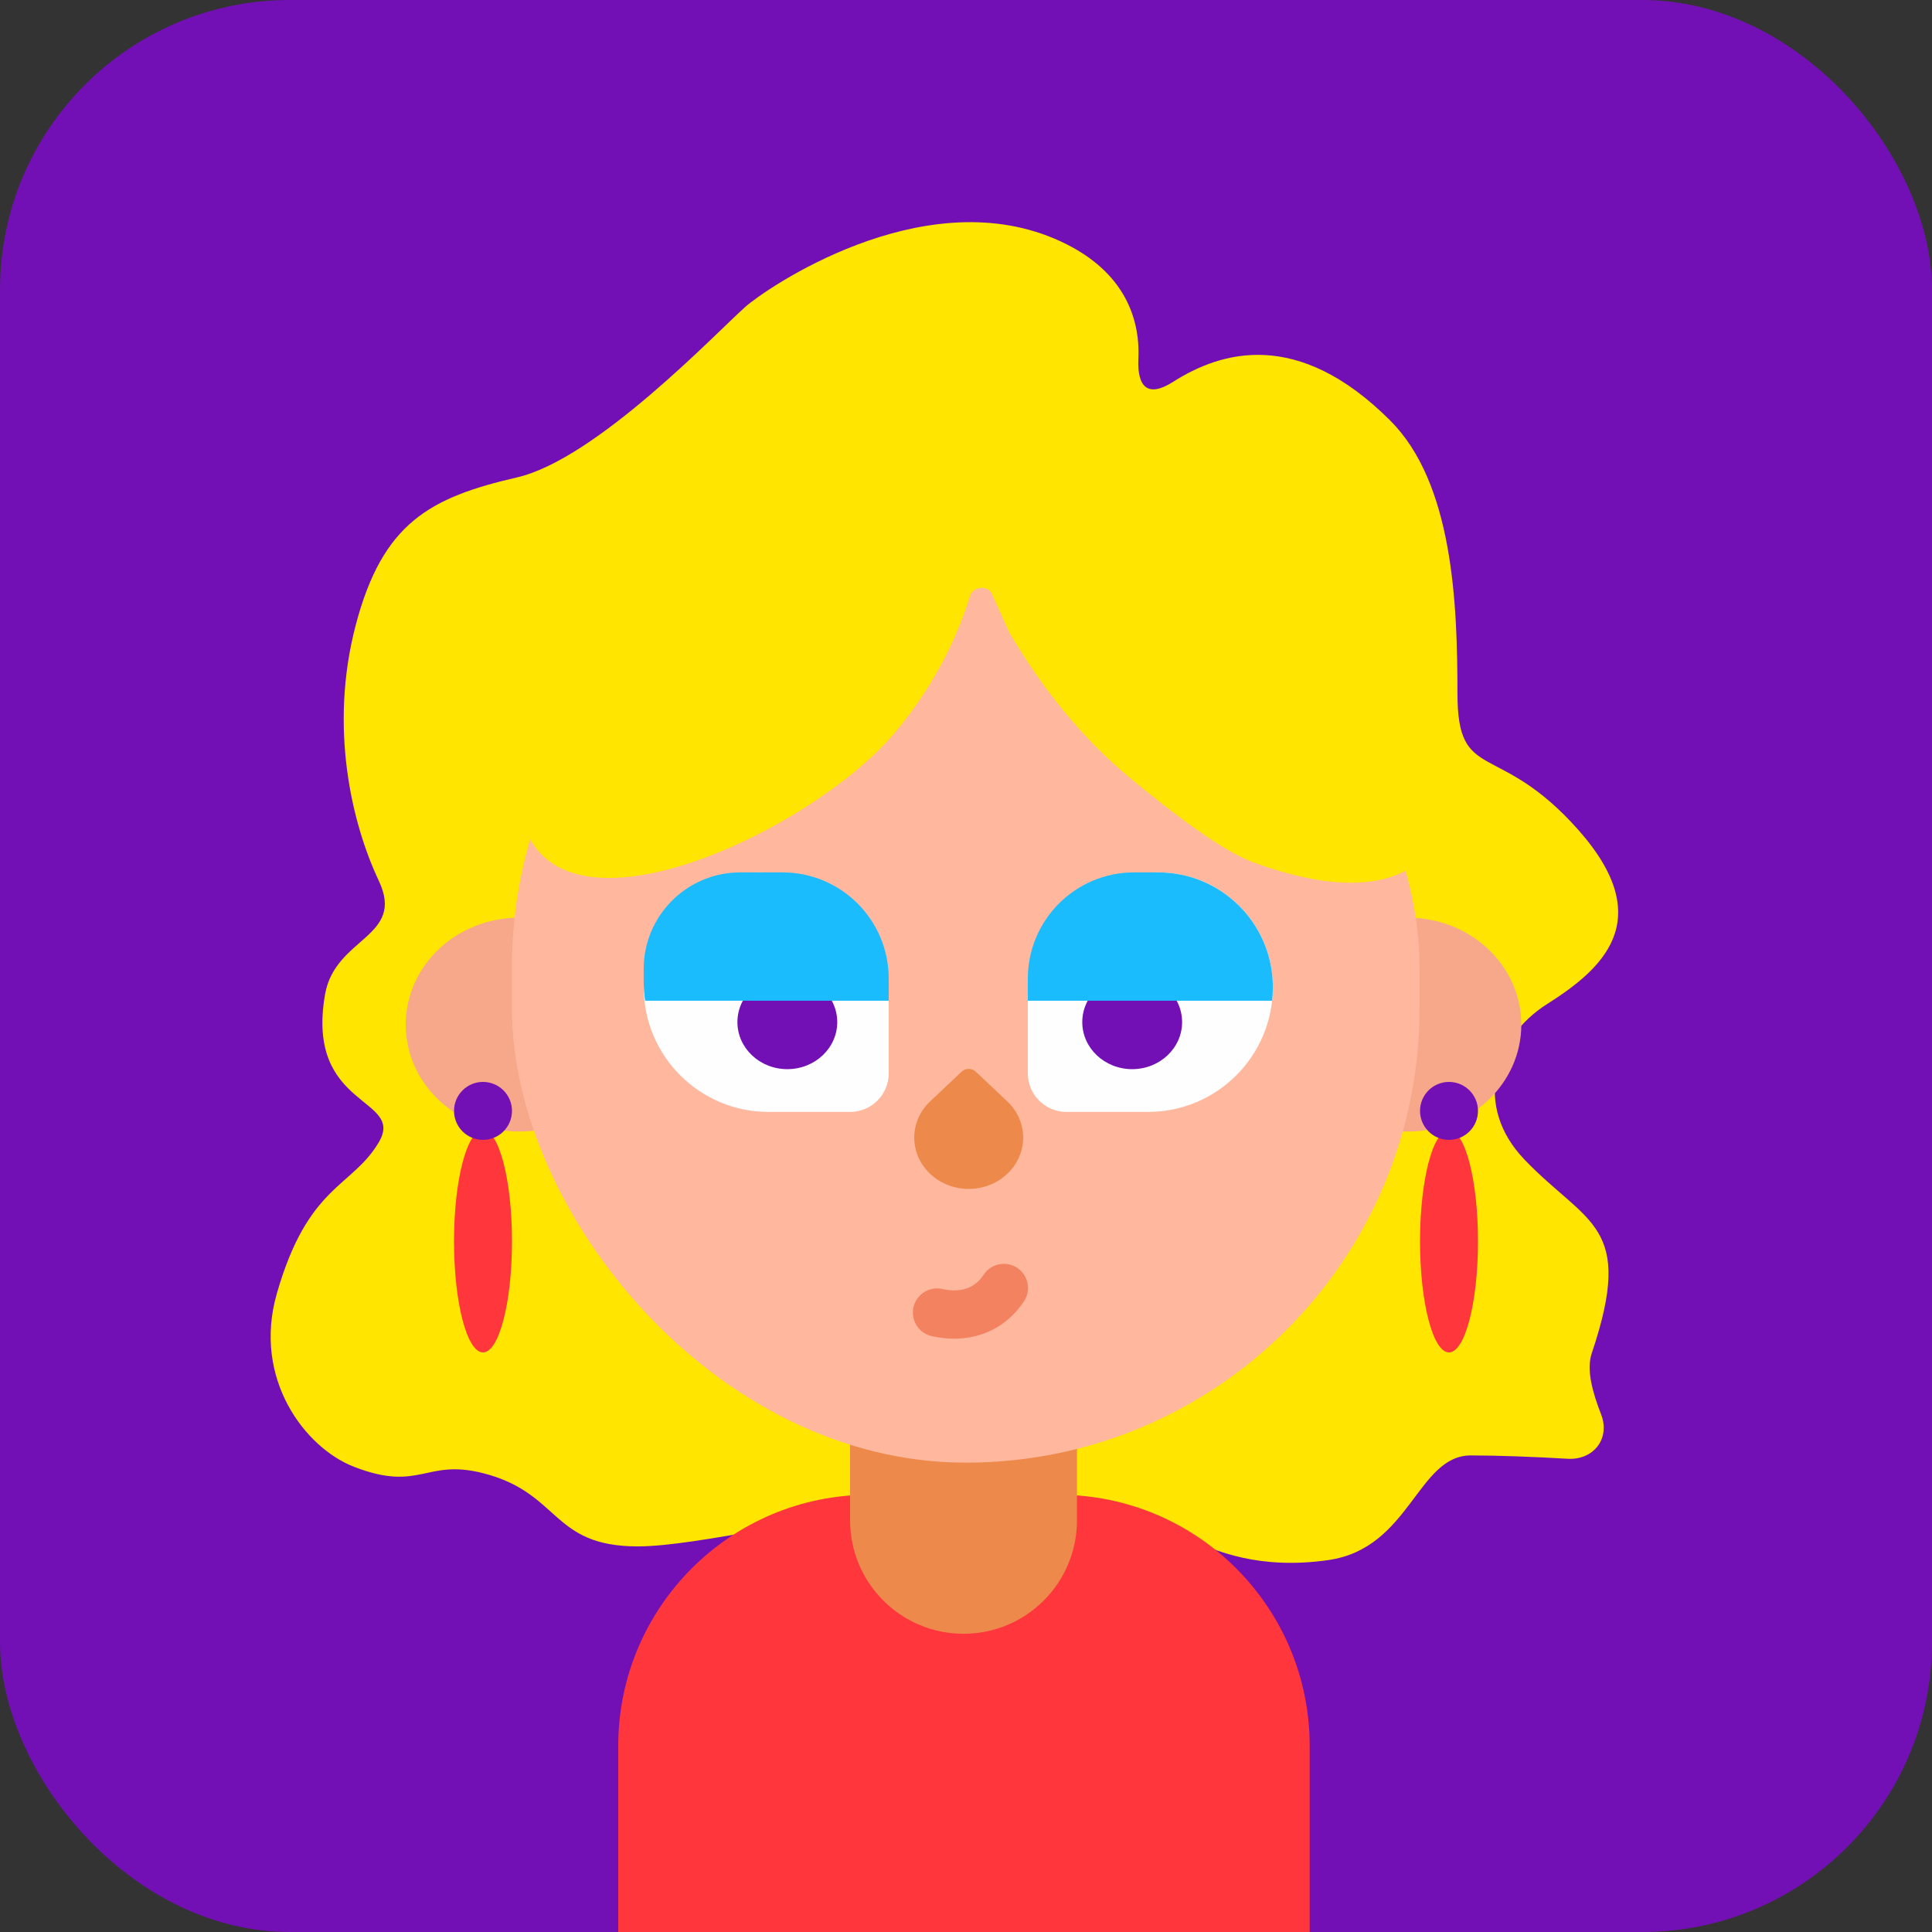 <svg width="200" height="200" viewBox="0 0 200 200" fill="none" xmlns="http://www.w3.org/2000/svg">
<rect x="0" y="0" width="200" height="200" fill="#333333" stroke="none"/>
<rect width="200" height="200" rx="30" fill="#7210B5"/>
<path d="M109.148 24.701C116.216 27.693 118.046 32.743 117.846 37.135C117.709 40.157 118.884 41.159 121.434 39.532C126.375 36.379 134.327 33.942 143.92 43.537C150.399 50.018 150.875 62.373 150.875 71.791C150.875 81.209 155.047 76.5 163.393 85.917C171.738 95.335 165.712 100.413 160.148 103.944C154.585 107.476 152.5 114.5 157.829 120.057C164.296 126.801 169.288 126.681 164.784 140.07C164.19 141.835 164.887 144.21 165.747 146.417C166.72 148.915 164.962 151.17 162.285 151.011C158.904 150.809 154.982 150.665 152.265 150.665C146.702 150.665 146 160.286 137.5 161.5C123.5 163.5 118.884 154.197 116.102 157.729C113.922 160.497 99.991 158.217 92.887 156.647C92.598 156.583 92.311 156.55 92.015 156.556C85.363 156.706 72.132 160.083 66.03 160.083C57 160.083 58.052 154.544 50 152.5C44 150.977 43.5 154.5 36.648 151.842C31.549 149.865 26.148 142.705 28.648 133.944C31.879 122.624 36.43 122.957 39.212 118.248C41.994 113.54 31.585 114.813 33.648 102.944C34.684 96.986 41.994 97.058 39.212 91.172C36.43 85.286 34.039 75.322 36.821 64.727C39.603 54.132 44.5 51.5 53.512 49.423C61.724 47.531 74.148 34.444 77.157 31.765C79.199 29.946 95.239 18.815 109.148 24.701Z" fill="#FFE500"/>
<path d="M64 180.737C64 166.377 75.641 154.737 90 154.737H109.579C123.938 154.737 135.579 166.377 135.579 180.737V200H64V180.737Z" fill="#FF363C"/>
<ellipse cx="145.743" cy="106.07" rx="11.743" ry="11.07" fill="#F7A88B"/>
<ellipse cx="53.743" cy="106.07" rx="11.743" ry="11.07" fill="#F7A88B"/>
<path d="M88 131.932H111.487V157.383C111.487 163.868 106.229 169.126 99.743 169.126C93.258 169.126 88 163.868 88 157.383V131.932Z" fill="#ED8A4B"/>
<rect x="53" y="53.116" width="93.947" height="98.298" rx="46.974" fill="#FFB89E"/>
<path d="M96.294 121.52C94.092 119.445 94.092 116.081 96.294 114.006L99.552 110.935C99.954 110.556 100.605 110.556 101.007 110.935L104.265 114.006C106.467 116.081 106.467 119.445 104.265 121.52C102.064 123.595 98.495 123.595 96.294 121.52Z" fill="#ED8A4B"/>
<path d="M103.918 133.33C102.353 135.71 99.776 136.499 97 135.877" stroke="#F38360" stroke-width="5" stroke-linecap="round"/>
<path fill-rule="evenodd" clip-rule="evenodd" d="M92.5 76C84 86 57.767 98.562 54.065 84.836C50.363 71.109 57.504 58.269 57.504 58.269L72.407 42.771L101.231 41L126.287 44.985C126.287 44.985 127.333 45.845 128.996 47.333C129.358 47.245 129.73 47.199 130.109 47.199C133.327 47.199 136.057 50.52 137.009 55.119C137.451 55.587 137.895 56.065 138.341 56.552C139.925 57.317 141.28 58.918 142.201 61.031C147.494 67.585 151.861 75.015 151 81C148.981 95.035 135.953 91.527 129.726 89.263C126.526 88.1 121.273 84.101 116.922 80.488C111.891 76.31 107.816 71.137 104.5 65.5L102.673 61.459C102.259 60.543 100.713 60.706 100.421 61.669C99.395 65.051 97.162 70.515 92.5 76Z" fill="#FFE500"/>
<path d="M106.4 103.533C106.4 96.23 112.32 90.31 119.623 90.31H119.895C126.451 90.31 131.766 95.625 131.766 102.181V102.181C131.766 109.319 125.979 115.106 118.84 115.106H110.4C108.191 115.106 106.4 113.315 106.4 111.106V103.533Z" fill="#FEFEFE"/>
<ellipse cx="117.204" cy="105.808" rx="5.167" ry="4.871" fill="#7210B5"/>
<path fill-rule="evenodd" clip-rule="evenodd" d="M117.4 90.31C111.325 90.31 106.4 95.235 106.4 101.31V103.594H131.689C131.74 103.13 131.766 102.658 131.766 102.181C131.766 95.625 126.451 90.31 119.895 90.31H117.4Z" fill="#1ABCFE"/>
<path d="M92 103.533C92 96.23 86.08 90.31 78.777 90.31H78.505C71.949 90.31 66.634 95.625 66.634 102.181V102.181C66.634 109.319 72.421 115.106 79.56 115.106H88C90.209 115.106 92 113.315 92 111.106V103.533Z" fill="#FEFEFE"/>
<ellipse cx="5.167" cy="4.871" rx="5.167" ry="4.871" transform="matrix(-1 0 0 1 86.671 100.937)" fill="#7210B5"/>
<path fill-rule="evenodd" clip-rule="evenodd" d="M81 90.31C87.075 90.31 92 95.235 92 101.31V103.594H66.779C66.684 102.945 66.634 102.282 66.634 101.606V100.31C66.634 94.787 71.111 90.31 76.634 90.31H81Z" fill="#1ABCFE"/>
<ellipse cx="50" cy="128.5" rx="3" ry="11.5" fill="#FF363C"/>
<circle cx="50" cy="115" r="3" fill="#7210B5"/>
<ellipse cx="150" cy="128.5" rx="3" ry="11.5" fill="#FF363C"/>
<circle cx="150" cy="115" r="3" fill="#7210B5"/>
</svg>

